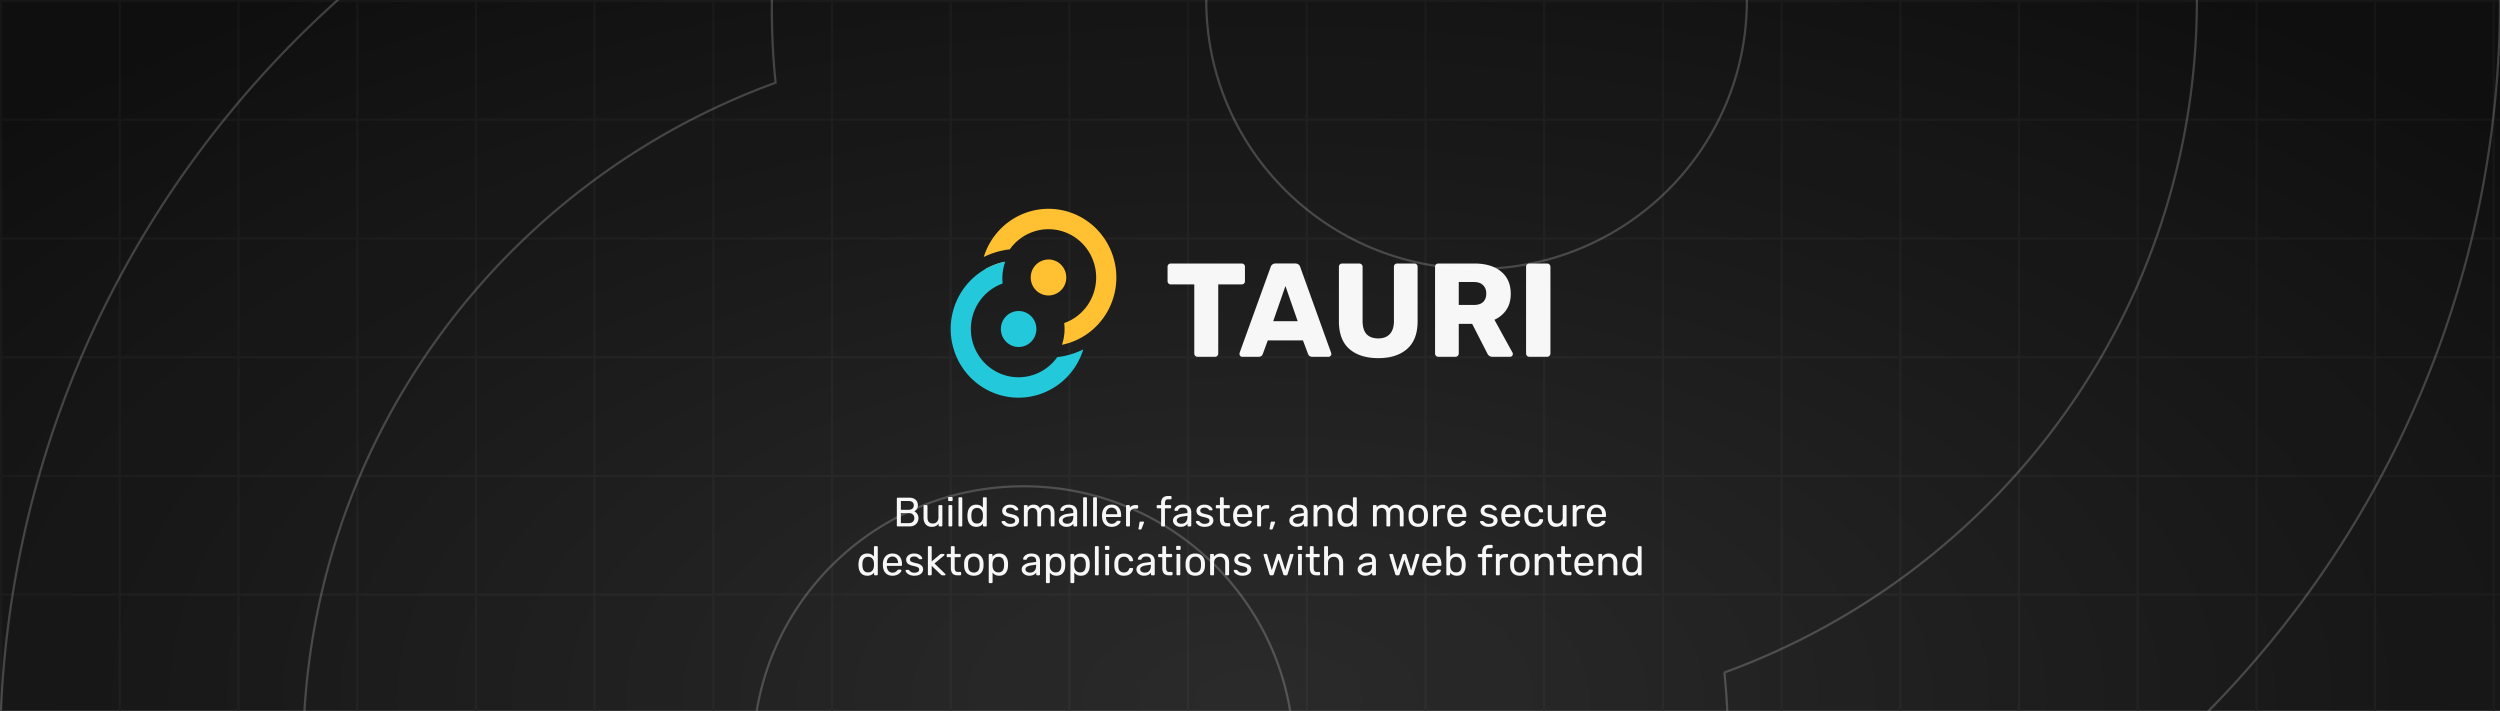 <svg width="2251" height="640" fill="none" xmlns="http://www.w3.org/2000/svg"><rect width="100%" height="100%" fill="#808080" stroke="none"/><g clip-path="url(#a)"><path fill="#0F0F0F" d="M0 0h2251v640H0z"/><path fill="#161616" d="M0 0h3308.26v1.98H0z"/><path fill="#161616" d="M0 857V0h1.98v857z"/><path fill="#161616" d="M0 857V0h1.98v857zM106.88 857V0h1.98v857zM213.75 857V0h1.99v857zM320.63 857V0h1.98v857zM427.51 857V0h1.98v857zM534.39 857V0h1.98v857zM641.27 857V0h1.98v857zM748.14 857V0h1.98v857zM855.02 857V0H857v857zM961.9 857V0h1.98v857zM1068.78 857V0h1.98v857zM1175.65 857V0h1.98v857zM1282.53 857V0h1.98v857zM1389.41 857V0h1.98v857zM1496.29 857V0h1.98v857zM1603.16 857V0h1.98v857zM1710.04 857V0h1.98v857zM1816.92 857V0h1.98v857zM1923.8 857V0h1.98v857zM2030.67 857V0h1.98v857zM2137.55 857V0h1.98v857zM2244.43 857V0h1.98v857z"/><path fill="#161616" d="M0 106.88h3308.26v1.98H0zM0 213.75h3308.26v1.98H0zM0 320.63h3308.26v1.98H0zM0 427.51h3308.26v1.98H0zM0 534.39h3308.26v1.98H0z"/><ellipse opacity=".21" cx="1126" cy="629" rx="1531" ry="778" fill="url(#b)" fill-opacity=".55"/><path d="M1078.29 321.26c-.79 0-1.5-.28-2.13-.84a3.18 3.18 0 0 1-.83-2.16V256.1h-21.1c-.79 0-1.5-.28-2.13-.84a3.18 3.18 0 0 1-.83-2.16v-12.84c0-.88.27-1.6.83-2.16a3.12 3.12 0 0 1 2.13-.84h63.76a2.85 2.85 0 0 1 2.96 3v12.84a2.85 2.85 0 0 1-2.96 3h-21.09v62.16c0 .8-.28 1.52-.83 2.16a2.9 2.9 0 0 1-2.14.84h-15.64ZM1118.54 321.26c-.64 0-1.23-.24-1.78-.72a2.7 2.7 0 0 1-.71-1.8c0-.48.04-.84.11-1.08l27.86-77.04c.23-.96.75-1.77 1.54-2.4a4.73 4.73 0 0 1 3.08-.97h17.54c1.26 0 2.29.32 3.08.97.79.63 1.3 1.44 1.54 2.4l27.73 77.04.24 1.08c0 .64-.28 1.24-.83 1.8a2.4 2.4 0 0 1-1.78.72h-14.58c-1.89 0-3.16-.84-3.79-2.52l-4.62-12.24h-31.64l-4.51 12.24c-.63 1.68-1.93 2.52-3.91 2.52h-14.57Zm49.89-32.04-11.02-31.68-11.02 31.68h22.04ZM1241.1 322.46c-11.14 0-19.87-2.76-26.19-8.28-6.24-5.52-9.36-13.84-9.36-24.96v-48.96c0-.88.27-1.6.83-2.16a3.12 3.12 0 0 1 2.13-.84h15.29c.87 0 1.58.28 2.13.84.63.56.95 1.28.95 2.16v48.84c0 5.2 1.18 9.12 3.55 11.76 2.45 2.56 5.97 3.84 10.55 3.84 4.51 0 7.98-1.32 10.43-3.96 2.45-2.64 3.68-6.52 3.68-11.64v-48.84c0-.88.27-1.6.83-2.16a3.12 3.12 0 0 1 2.13-.84h15.41c.86 0 1.58.28 2.13.84.55.56.83 1.28.83 2.16v48.96c0 11.12-3.16 19.44-9.48 24.96-6.24 5.52-14.86 8.28-25.84 8.28ZM1295.1 321.26c-.79 0-1.5-.28-2.14-.84a3.23 3.23 0 0 1-.83-2.16v-78c0-.88.28-1.6.83-2.16a3.16 3.16 0 0 1 2.14-.84h32.23c10.35 0 18.41 2.4 24.18 7.2 5.85 4.72 8.77 11.44 8.77 20.16 0 5.6-1.3 10.36-3.91 14.28a25.04 25.04 0 0 1-10.79 9l16.24 29.52a3 3 0 0 1 .36 1.32c0 .64-.28 1.24-.83 1.8-.48.48-1.03.72-1.66.72h-15.77a4.93 4.93 0 0 1-4.85-3.24l-13.52-26.4h-12.08v26.64c0 .88-.32 1.6-.95 2.16-.55.56-1.27.84-2.13.84h-15.29Zm32-46.68c3.63 0 6.4-.88 8.29-2.64 1.9-1.84 2.85-4.36 2.85-7.56 0-3.2-.95-5.72-2.85-7.56-1.82-1.92-4.58-2.88-8.29-2.88h-13.63v20.64h13.63ZM1377.04 321.26c-.79 0-1.5-.28-2.14-.84a3.22 3.22 0 0 1-.82-2.16v-78c0-.88.27-1.6.82-2.16a3.16 3.16 0 0 1 2.14-.84h15.88c.87 0 1.58.28 2.13.84.63.56.95 1.28.95 2.16v78c0 .88-.32 1.6-.95 2.16-.55.56-1.26.84-2.13.84h-15.88Z" fill="#F7F7F7"/><path d="M960.08 249.84a16.1 16.1 0 0 1-16 16.2c-8.84 0-16-7.25-16-16.2a16.1 16.1 0 0 1 16-16.2c8.83 0 16 7.26 16 16.2Z" fill="#FFC131"/><ellipse cx="917.18" cy="296.23" rx="16" ry="16.2" transform="rotate(180 917.18 296.23)" fill="#24C8DB"/><path fill-rule="evenodd" clip-rule="evenodd" d="M977.23 301.79a60.66 60.66 0 0 1-21.07 8.68 43.87 43.87 0 0 0 2.04-19.58 42.77 42.77 0 0 0 9.18-4.54 43.32 43.32 0 0 0 15.83-18.66 43.96 43.96 0 0 0-6.99-46.64 42.85 42.85 0 0 0-20.58-13.06 42.4 42.4 0 0 0-24.29.35 42.88 42.88 0 0 0-22.14 16.18 70.59 70.59 0 0 0-23.43 6.89 62.09 62.09 0 0 1 11.43-21.22 61.04 61.04 0 0 1 28.76-19.4 60.35 60.35 0 0 1 34.56-.5 60.98 60.98 0 0 1 29.3 18.58 62.46 62.46 0 0 1 9.94 66.38 61.62 61.62 0 0 1-22.54 26.54Zm-90.72-59.1 14.97 1.86c.36-2.94 1-5.82 1.93-8.6a60.67 60.67 0 0 0-16.9 6.74Z" fill="#FFC131"/><path fill-rule="evenodd" clip-rule="evenodd" d="M883.92 244.29a60.65 60.65 0 0 1 21.24-8.72 43.84 43.84 0 0 0-2.38 19.68 43.31 43.31 0 0 0-24.83 23.13 43.97 43.97 0 0 0-3.3 24.37 43.7 43.7 0 0 0 10.28 22.27 42.85 42.85 0 0 0 20.58 13.06 42.41 42.41 0 0 0 24.29-.35 42.9 42.9 0 0 0 22.16-16.19 70.6 70.6 0 0 0 23.43-6.93 62.08 62.08 0 0 1-11.45 21.27 61.03 61.03 0 0 1-28.76 19.41 60.34 60.34 0 0 1-34.56.5 60.97 60.97 0 0 1-29.29-18.58 62.18 62.18 0 0 1-14.64-31.7 62.55 62.55 0 0 1 4.7-34.68 61.63 61.63 0 0 1 22.53-26.54Zm90.64 59.09Zm-12.86 5.65a60.38 60.38 0 0 0 0 0Z" fill="#24C8DB"/><path d="M1572.88.4c0 133.53-108.96 241.77-243.38 241.77-134.42 0-243.39-108.24-243.39-241.77 0-133.53 108.97-241.78 243.39-241.78S1572.88-133.13 1572.88.4ZM1164.89 679.6c0 133.53-108.97 241.78-243.39 241.78S678.11 813.13 678.11 679.61c0-133.53 108.97-241.78 243.4-241.78 134.41 0 243.38 108.25 243.38 241.78Z" stroke="#fff" stroke-opacity=".2" stroke-width="2"/><path d="M736.05-217.25C316-131.99 0 237.15 0 679.61 0 1185.15 412.57 1595 921.5 1595c413.5 0 763.38-270.54 880.06-643.15a1073.13 1073.13 0 0 1-352.52 102.62c-117.67 163.12-310.11 269.41-527.54 269.41-358.2 0-648.57-288.45-648.57-644.28 0-277.93 177.16-514.75 425.43-605.12a642.53 642.53 0 0 1 37.69-291.73Z" stroke="#fff" stroke-opacity=".2" stroke-width="2"/><path clip-rule="evenodd" d="M1514.95 897.25C1934.99 811.99 2251 442.85 2251 .4c0-505.56-412.57-915.4-921.5-915.4-413.5 0-763.38 270.54-880.06 643.15a1073.19 1073.19 0 0 1 352.52-102.62c117.67-163.12 310.11-269.4 527.54-269.4 358.19 0 648.57 288.44 648.57 644.27 0 277.93-177.17 514.75-425.43 605.12a642.54 642.54 0 0 1-37.69 291.73Z" stroke="#fff" stroke-opacity=".2" stroke-width="2"/><path d="M808.36 474c-.27 0-.48-.07-.63-.22a.93.93 0 0 1-.22-.63v-24.16c0-.27.08-.48.22-.63a.78.78 0 0 1 .63-.26h10.14c1.85 0 3.35.3 4.51.92 1.19.6 2.05 1.41 2.6 2.45.56 1.03.85 2.2.85 3.47 0 1.02-.18 1.9-.52 2.63a5.55 5.55 0 0 1-2.67 2.81 6.76 6.76 0 0 1 2.56 2.3 6.4 6.4 0 0 1 1.14 3.85c0 1.35-.3 2.6-.92 3.73a6.9 6.9 0 0 1-2.78 2.74c-1.2.67-2.71 1-4.51 1h-10.4Zm2.78-3h7.14c1.6 0 2.83-.43 3.7-1.3a4.33 4.33 0 0 0 1.3-3.17 4.3 4.3 0 0 0-1.3-3.22c-.87-.87-2.1-1.3-3.7-1.3h-7.14v9Zm0-11.95h6.8c1.58 0 2.78-.36 3.6-1.07a3.85 3.85 0 0 0 1.22-3c0-1.26-.41-2.22-1.23-2.88-.81-.67-2-1-3.58-1h-6.81v7.95ZM838.92 474.37a7.48 7.48 0 0 1-4.03-1.04 6.8 6.8 0 0 1-2.48-2.96c-.57-1.25-.85-2.7-.85-4.32V455.6a.8.8 0 0 1 .22-.6.86.86 0 0 1 .63-.25h1.85c.25 0 .44.09.6.26.16.15.25.34.25.6v10.24c0 3.68 1.6 5.51 4.81 5.51a4.8 4.8 0 0 0 3.66-1.44 5.67 5.67 0 0 0 1.41-4.07v-10.25a.8.8 0 0 1 .22-.6.86.86 0 0 1 .63-.25h1.81c.28 0 .49.09.63.26a.8.8 0 0 1 .23.6v17.53c0 .25-.08.46-.23.63-.14.15-.35.22-.63.22h-1.7a.94.94 0 0 1-.63-.22.93.93 0 0 1-.22-.63v-1.63a7.6 7.6 0 0 1-2.44 2.07c-.94.52-2.18.78-3.74.78ZM854.85 474a.94.94 0 0 1-.63-.22.93.93 0 0 1-.22-.63V455.6a.8.8 0 0 1 .22-.6.86.86 0 0 1 .63-.25h1.78c.25 0 .44.09.6.26a.8.8 0 0 1 .21.6v17.53c0 .25-.07.46-.22.63a.8.8 0 0 1-.6.22h-1.77Zm-.3-22.83a.94.94 0 0 1-.62-.22.93.93 0 0 1-.22-.63v-2a.8.8 0 0 1 .22-.59.86.86 0 0 1 .63-.26h2.33c.25 0 .44.09.59.26.17.15.26.34.26.6v1.99c0 .25-.09.46-.26.63a.8.8 0 0 1-.6.22h-2.32ZM863.85 474a.94.94 0 0 1-.63-.22.93.93 0 0 1-.22-.63v-24.57a.8.8 0 0 1 .22-.6.86.86 0 0 1 .63-.25h1.74c.27 0 .48.09.63.26a.8.8 0 0 1 .22.6v24.56c0 .25-.07.46-.22.63-.15.15-.36.22-.63.22h-1.74ZM878.99 474.37a8.12 8.12 0 0 1-3.51-.7 7.1 7.1 0 0 1-2.45-1.96 9.34 9.34 0 0 1-1.4-2.85c-.3-1.06-.47-2.19-.52-3.37a18.4 18.4 0 0 1 .52-5.55 9.34 9.34 0 0 1 1.4-2.85 6.58 6.58 0 0 1 2.45-1.96c.98-.5 2.15-.74 3.51-.74 1.46 0 2.66.26 3.63.78a7.64 7.64 0 0 1 2.36 1.92v-8.5a.8.8 0 0 1 .23-.6.86.86 0 0 1 .63-.26h1.77c.25 0 .44.09.6.26.17.15.25.34.25.6v24.56c0 .25-.08.46-.26.63a.8.8 0 0 1-.59.22h-1.66c-.28 0-.49-.07-.63-.22a.93.93 0 0 1-.23-.63v-1.55a7.72 7.72 0 0 1-2.4 2 7.9 7.9 0 0 1-3.7.77Zm.78-3c1.23 0 2.22-.28 2.96-.85a5.28 5.28 0 0 0 1.66-2.14c.37-.9.57-1.8.6-2.7a22.7 22.7 0 0 0 0-2.85 6.36 6.36 0 0 0-.63-2.56 4.76 4.76 0 0 0-4.59-2.89 4.8 4.8 0 0 0-3 .86 4.47 4.47 0 0 0-1.6 2.18c-.31.89-.5 1.85-.55 2.89-.02.71-.02 1.43 0 2.14.05 1.04.24 2.01.56 2.93a4.7 4.7 0 0 0 1.59 2.18c.74.54 1.74.81 3 .81ZM909.7 474.37a10.8 10.8 0 0 1-3.56-.52 8.14 8.14 0 0 1-2.4-1.26 6.5 6.5 0 0 1-1.4-1.48c-.3-.49-.47-.88-.49-1.18-.02-.27.06-.48.26-.63.2-.15.4-.22.6-.22h1.62a.6.6 0 0 1 .33.07c.1.03.22.13.37.3.32.34.68.69 1.08 1.04.39.34.87.62 1.44.85.59.22 1.32.33 2.18.33 1.26 0 2.3-.24 3.1-.7.82-.5 1.23-1.21 1.23-2.15 0-.62-.17-1.11-.52-1.48-.32-.37-.91-.7-1.77-1-.84-.3-2-.6-3.48-.92a13.3 13.3 0 0 1-3.52-1.26 4.84 4.84 0 0 1-1.85-1.81 5.16 5.16 0 0 1-.55-2.41c0-.91.27-1.79.81-2.63a6.01 6.01 0 0 1 2.37-2.1 8.64 8.64 0 0 1 3.96-.82c1.28 0 2.38.16 3.3.48a7.25 7.25 0 0 1 3.58 2.63c.3.47.46.86.48 1.18a.74.74 0 0 1-.22.63.88.88 0 0 1-.6.22h-1.55a.85.85 0 0 1-.44-.1l-.3-.27a7.78 7.78 0 0 0-.88-.96 3.47 3.47 0 0 0-1.3-.78 5.34 5.34 0 0 0-2.07-.33c-1.23 0-2.16.26-2.78.78a2.46 2.46 0 0 0-.92 1.96c0 .47.14.89.4 1.26.28.37.8.7 1.56 1 .76.3 1.9.61 3.4.96 1.63.32 2.92.75 3.85 1.3.94.54 1.6 1.16 2 1.88.4.71.6 1.54.6 2.48a4.8 4.8 0 0 1-.93 2.85 6.07 6.07 0 0 1-2.67 2.07c-1.16.5-2.6.74-4.33.74ZM922.75 474a.93.93 0 0 1-.63-.22.93.93 0 0 1-.22-.63V455.6a.8.8 0 0 1 .22-.6.85.85 0 0 1 .63-.25h1.66c.25 0 .45.09.6.26.17.15.25.34.25.6v1.29a6.42 6.42 0 0 1 5.25-2.52c2.8-.02 4.77 1.11 5.93 3.4a6.3 6.3 0 0 1 2.48-2.48 7.35 7.35 0 0 1 3.7-.92c1.28 0 2.44.3 3.47.89 1.06.59 1.9 1.49 2.48 2.7.62 1.18.93 2.67.93 4.48v10.69c0 .25-.09.46-.26.63a.8.8 0 0 1-.6.22h-1.73a.93.93 0 0 1-.63-.22.93.93 0 0 1-.22-.63v-10.36a7.4 7.4 0 0 0-.6-3.26 3.5 3.5 0 0 0-1.59-1.66 4.96 4.96 0 0 0-2.18-.48c-.64 0-1.3.16-1.96.48-.67.32-1.22.87-1.66 1.66a7 7 0 0 0-.63 3.26v10.36c0 .25-.1.46-.26.63a.8.8 0 0 1-.6.22h-1.73a.93.93 0 0 1-.63-.22.93.93 0 0 1-.23-.63v-10.36c0-1.38-.2-2.47-.62-3.26a3.68 3.68 0 0 0-1.63-1.66 4.5 4.5 0 0 0-4.07 0c-.67.32-1.22.87-1.67 1.66a6.9 6.9 0 0 0-.63 3.22v10.4c0 .25-.08.46-.25.63a.8.8 0 0 1-.6.22h-1.77ZM960.14 474.37a7.58 7.58 0 0 1-3.37-.74 6.5 6.5 0 0 1-2.44-2 4.69 4.69 0 0 1-.92-2.85c0-1.7.69-3.06 2.07-4.07a11.9 11.9 0 0 1 5.4-2l5.51-.77v-1.07c0-1.19-.34-2.11-1.03-2.78-.67-.67-1.76-1-3.3-1-1.1 0-2 .22-2.7.67a3.6 3.6 0 0 0-1.4 1.7c-.15.37-.4.55-.78.55h-1.66c-.27 0-.48-.07-.63-.22a.99.99 0 0 1-.19-.59c0-.37.14-.83.41-1.37.3-.54.74-1.07 1.33-1.59.6-.52 1.35-.95 2.26-1.3a9.28 9.28 0 0 1 3.4-.55c1.48 0 2.73.2 3.74.6a5.71 5.71 0 0 1 3.63 3.7c.27.8.4 1.63.4 2.47v11.99c0 .25-.08.46-.26.63a.8.8 0 0 1-.59.22h-1.7c-.27 0-.48-.07-.63-.22a.93.93 0 0 1-.22-.63v-1.6c-.32.45-.75.9-1.3 1.34-.54.42-1.22.78-2.03 1.07-.81.27-1.81.41-3 .41Zm.78-2.77c1.01 0 1.94-.22 2.77-.63a4.61 4.61 0 0 0 1.96-2.04c.5-.91.75-2.06.75-3.44v-1.04l-4.3.63a9.7 9.7 0 0 0-3.96 1.26c-.88.57-1.33 1.3-1.33 2.18 0 .7.2 1.27.6 1.74.41.45.93.78 1.55 1 .64.22 1.3.34 1.96.34ZM976.08 474a.93.93 0 0 1-.63-.22.93.93 0 0 1-.22-.63v-24.57a.8.8 0 0 1 .22-.6.85.85 0 0 1 .63-.25h1.74c.27 0 .48.09.63.26a.8.8 0 0 1 .22.6v24.56c0 .25-.07.46-.22.63-.15.15-.36.22-.63.22h-1.74ZM985.08 474a.93.93 0 0 1-.63-.22.93.93 0 0 1-.22-.63v-24.57a.8.8 0 0 1 .22-.6.85.85 0 0 1 .63-.25h1.74c.27 0 .48.09.63.26a.8.8 0 0 1 .22.6v24.56c0 .25-.08.46-.22.63-.15.15-.36.22-.63.22h-1.74ZM1000.84 474.37c-2.54 0-4.56-.78-6.06-2.33-1.5-1.58-2.33-3.73-2.48-6.44a16.3 16.3 0 0 1 0-2.48c.1-1.75.5-3.28 1.22-4.59a7.63 7.63 0 0 1 2.92-3.07 8.75 8.75 0 0 1 4.4-1.07c1.88 0 3.45.4 4.7 1.18a7.5 7.5 0 0 1 2.93 3.37c.66 1.46 1 3.16 1 5.1v.64a.8.8 0 0 1-.26.63.82.82 0 0 1-.6.22h-12.8V465.86c.05 1.01.27 1.96.67 2.85.4.86.96 1.56 1.7 2.1.74.55 1.63.82 2.66.82a5.32 5.32 0 0 0 4.41-2.07c.22-.32.39-.5.52-.56.12-.07.32-.1.59-.1h1.77c.25 0 .45.07.6.22.17.12.24.3.22.55-.03.37-.22.83-.59 1.37-.37.52-.9 1.04-1.6 1.55-.69.52-1.52.95-2.51 1.3-.99.32-2.12.48-3.41.48Zm-5.03-11.4h10.14v-.1c0-1.12-.21-2.1-.63-2.97a4.74 4.74 0 0 0-4.48-2.81c-1.06 0-1.97.26-2.73.78-.74.5-1.31 1.17-1.7 2.03-.4.87-.6 1.85-.6 2.96v.11ZM1014.74 474a.93.93 0 0 1-.63-.22.92.92 0 0 1-.22-.63v-17.5c0-.25.07-.46.22-.63a.85.85 0 0 1 .63-.26h1.7c.25 0 .46.09.63.26.17.17.26.38.26.63v1.63a4.65 4.65 0 0 1 2.04-1.9c.86-.41 1.9-.62 3.1-.62h1.48c.25 0 .45.09.6.26.14.15.22.34.22.6v1.5c0 .25-.08.45-.22.6a.82.82 0 0 1-.6.22h-2.22c-1.33 0-2.38.4-3.14 1.19a4.23 4.23 0 0 0-1.15 3.14v10.88c0 .25-.08.46-.26.63a.93.93 0 0 1-.63.22h-1.81ZM1025.7 476.77a.59.59 0 0 1-.48-.22.78.78 0 0 1-.11-.55l.85-5.3c.05-.29.15-.54.29-.73a.9.9 0 0 1 .74-.34h2.48a.5.5 0 0 1 .41.19c.12.12.19.27.19.44 0 .2-.05.4-.15.6l-1.93 5.06c-.1.25-.23.45-.4.6-.15.17-.37.25-.67.25h-1.22ZM1046.33 474a.93.93 0 0 1-.63-.22.92.92 0 0 1-.22-.63v-15.43h-3.15a.96.96 0 0 1-.63-.22.97.97 0 0 1-.22-.63v-1.26c0-.25.08-.44.22-.6a.88.88 0 0 1 .63-.25h3.15v-1.85a8 8 0 0 1 .63-3.3 4.58 4.58 0 0 1 2-2.21 7.68 7.68 0 0 1 3.73-.78h2.22c.25 0 .45.09.59.26a.8.8 0 0 1 .23.6v1.25c0 .25-.08.45-.23.63a.78.78 0 0 1-.59.22h-2.14c-1.16 0-1.95.3-2.37.93-.42.59-.63 1.45-.63 2.59v1.66h4.77c.25 0 .45.09.59.26a.8.8 0 0 1 .23.6v1.25c0 .25-.08.45-.23.63a.78.78 0 0 1-.59.22h-4.77v15.43c0 .25-.09.46-.26.63a.8.8 0 0 1-.59.22h-1.74ZM1062.9 474.37a7.56 7.56 0 0 1-3.36-.74 6.57 6.57 0 0 1-2.45-2 4.73 4.73 0 0 1-.92-2.85c0-1.7.69-3.06 2.07-4.07a11.9 11.9 0 0 1 5.4-2l5.52-.77v-1.07c0-1.19-.35-2.11-1.04-2.78-.67-.67-1.76-1-3.29-1-1.11 0-2.01.22-2.7.67a3.58 3.58 0 0 0-1.41 1.7c-.15.37-.41.55-.78.55h-1.66a.86.86 0 0 1-.63-.22 1.02 1.02 0 0 1-.19-.59c0-.37.14-.83.41-1.37.3-.54.74-1.07 1.33-1.59.6-.52 1.35-.95 2.26-1.3a9.28 9.28 0 0 1 3.4-.55c1.48 0 2.73.2 3.74.6a5.74 5.74 0 0 1 3.63 3.7c.27.8.4 1.63.4 2.47v11.99c0 .25-.08.46-.25.63a.82.82 0 0 1-.6.22h-1.7a.86.86 0 0 1-.63-.22.92.92 0 0 1-.22-.63v-1.6c-.32.45-.75.9-1.29 1.34-.55.42-1.23.78-2.04 1.07-.81.27-1.81.41-3 .41Zm.78-2.77c1.01 0 1.94-.22 2.78-.63a4.66 4.66 0 0 0 1.96-2.04c.49-.91.74-2.06.74-3.44v-1.04l-4.3.63a9.61 9.61 0 0 0-3.95 1.26c-.89.57-1.34 1.3-1.34 2.18 0 .7.2 1.27.6 1.74.41.45.93.78 1.55 1 .64.22 1.29.34 1.96.34ZM1084.61 474.37c-1.38 0-2.56-.17-3.55-.52a7.97 7.97 0 0 1-2.4-1.26 6.42 6.42 0 0 1-1.41-1.48c-.3-.49-.46-.88-.48-1.18a.64.64 0 0 1 .26-.63c.2-.15.39-.22.59-.22h1.63c.15 0 .26.02.33.07.1.03.22.13.37.3.32.34.68.69 1.07 1.04.4.34.88.62 1.45.85.59.22 1.32.33 2.18.33 1.26 0 2.29-.24 3.11-.7.81-.5 1.22-1.21 1.22-2.15 0-.62-.17-1.11-.52-1.48-.32-.37-.91-.7-1.77-1-.84-.3-2-.6-3.48-.92a13.43 13.43 0 0 1-3.52-1.26 4.86 4.86 0 0 1-1.85-1.81 5.15 5.15 0 0 1-.55-2.41c0-.91.27-1.79.81-2.63a5.97 5.97 0 0 1 2.37-2.1 8.63 8.63 0 0 1 3.96-.82c1.28 0 2.38.16 3.29.48a7.28 7.28 0 0 1 3.59 2.63c.3.47.46.86.48 1.18a.73.73 0 0 1-.22.63.88.88 0 0 1-.59.22h-1.56a.83.83 0 0 1-.44-.1l-.3-.27a7.68 7.68 0 0 0-.88-.96 3.6 3.6 0 0 0-1.3-.78 5.35 5.35 0 0 0-2.07-.33c-1.23 0-2.16.26-2.78.78a2.47 2.47 0 0 0-.92 1.96c0 .47.13.89.41 1.26.27.37.78.7 1.55 1 .76.3 1.9.61 3.4.96 1.63.32 2.91.75 3.85 1.3.94.54 1.6 1.16 2 1.88a5.1 5.1 0 0 1-.33 5.33 6.1 6.1 0 0 1-2.67 2.07c-1.16.5-2.6.74-4.33.74ZM1104.29 474c-1.38 0-2.5-.26-3.37-.78a4.69 4.69 0 0 1-1.88-2.25c-.4-1-.6-2.15-.6-3.48v-9.77h-2.88a.93.93 0 0 1-.63-.22.92.92 0 0 1-.22-.63v-1.26a.8.8 0 0 1 .22-.6.85.85 0 0 1 .63-.25h2.88v-6.18a.84.84 0 0 1 .85-.85h1.74c.25 0 .45.09.6.26.17.15.25.34.25.6v6.17h4.59c.25 0 .45.09.59.26.18.15.26.34.26.6v1.25c0 .25-.08.45-.26.63a.78.78 0 0 1-.59.22h-4.59v9.5c0 1.17.2 2.08.6 2.75.39.66 1.09 1 2.11 1h2.25c.25 0 .45.08.59.25.18.15.26.35.26.6v1.33c0 .25-.08.46-.26.63a.78.78 0 0 1-.59.22h-2.55ZM1118.89 474.37c-2.54 0-4.56-.78-6.07-2.33-1.5-1.58-2.33-3.73-2.48-6.44a20.3 20.3 0 0 1 0-2.48c.1-1.75.51-3.28 1.22-4.59a7.64 7.64 0 0 1 2.93-3.07 8.75 8.75 0 0 1 4.4-1.07c1.88 0 3.44.4 4.7 1.18a7.49 7.49 0 0 1 2.92 3.37c.67 1.46 1 3.16 1 5.1v.64c0 .27-.08.48-.26.63a.8.8 0 0 1-.59.22h-12.8V465.86a8 8 0 0 0 .66 2.85c.4.86.97 1.56 1.71 2.1.74.55 1.62.82 2.66.82a5.32 5.32 0 0 0 4.4-2.07c.23-.32.4-.5.52-.56.13-.07.32-.1.59-.1h1.78a.8.8 0 0 1 .59.22c.17.12.25.3.22.55-.02.37-.22.83-.59 1.37-.37.52-.9 1.04-1.59 1.55a9.23 9.23 0 0 1-5.92 1.78Zm-5.03-11.4H1124v-.1c0-1.12-.21-2.1-.63-2.97a4.74 4.74 0 0 0-4.48-2.8c-1.06 0-1.97.25-2.74.77a4.8 4.8 0 0 0-1.7 2.03 7.12 7.12 0 0 0-.59 2.96v.11ZM1132.79 474a.93.93 0 0 1-.63-.22.92.92 0 0 1-.22-.63v-17.5c0-.25.07-.46.22-.63a.85.85 0 0 1 .63-.26h1.7c.25 0 .46.09.63.26.17.17.26.38.26.63v1.63a4.68 4.68 0 0 1 2.03-1.9c.87-.41 1.9-.62 3.11-.62h1.48c.25 0 .44.09.59.26a.8.8 0 0 1 .22.6v1.5a.8.8 0 0 1-.22.6.8.8 0 0 1-.59.22h-2.22a4.2 4.2 0 0 0-3.15 1.19 4.27 4.27 0 0 0-1.14 3.14v10.88c0 .25-.09.46-.26.63a.93.93 0 0 1-.63.22h-1.81ZM1143.75 476.77a.62.62 0 0 1-.49-.22.9.9 0 0 1-.11-.55l.85-5.3c.05-.29.15-.54.3-.73a.88.88 0 0 1 .74-.34h2.48a.5.5 0 0 1 .41.19c.12.12.18.27.18.44 0 .2-.05.4-.15.6l-1.92 5.06c-.1.25-.24.45-.41.6-.15.17-.37.25-.66.25h-1.22ZM1167.65 474.37a7.56 7.56 0 0 1-3.36-.74 6.49 6.49 0 0 1-2.45-2 4.73 4.73 0 0 1-.92-2.85c0-1.7.69-3.06 2.07-4.07a11.9 11.9 0 0 1 5.4-2l5.52-.77v-1.07c0-1.19-.35-2.11-1.04-2.78-.67-.67-1.76-1-3.29-1-1.11 0-2.01.22-2.7.67a3.58 3.58 0 0 0-1.41 1.7c-.15.37-.41.55-.78.55h-1.66a.86.86 0 0 1-.63-.22 1.02 1.02 0 0 1-.19-.59c0-.37.14-.83.41-1.37.3-.54.74-1.07 1.33-1.59a7.35 7.35 0 0 1 2.26-1.3 9.28 9.28 0 0 1 3.4-.55c1.48 0 2.73.2 3.74.6a5.74 5.74 0 0 1 3.63 3.7c.27.8.4 1.63.4 2.47v11.99c0 .25-.08.46-.26.63a.78.78 0 0 1-.59.22h-1.7a.86.86 0 0 1-.63-.22.92.92 0 0 1-.22-.63v-1.6c-.32.45-.75.9-1.3 1.34a7.5 7.5 0 0 1-2.03 1.07c-.81.27-1.81.41-3 .41Zm.78-2.77c1.01 0 1.94-.22 2.77-.63a4.63 4.63 0 0 0 1.97-2.04c.49-.91.74-2.06.74-3.44v-1.04l-4.3.63a9.72 9.72 0 0 0-3.96 1.26c-.88.57-1.33 1.3-1.33 2.18 0 .7.2 1.27.59 1.74.42.45.94.78 1.56 1 .64.22 1.29.34 1.96.34ZM1183.55 474a.96.96 0 0 1-.63-.22.97.97 0 0 1-.22-.63V455.6c0-.25.08-.44.22-.6a.88.88 0 0 1 .63-.25h1.74c.25 0 .45.09.59.26.18.15.26.34.26.6v1.62a7.43 7.43 0 0 1 2.41-2.04 7.76 7.76 0 0 1 3.77-.81c1.61 0 2.96.36 4.07 1.07a6.42 6.42 0 0 1 2.56 2.93c.56 1.23.85 2.67.85 4.32v10.44c0 .25-.08.46-.23.63a.78.78 0 0 1-.59.22h-1.85a.96.96 0 0 1-.63-.22.97.97 0 0 1-.22-.63V462.9c0-1.73-.42-3.07-1.26-4.03-.84-.99-2.07-1.48-3.7-1.48-1.53 0-2.76.49-3.7 1.48-.91.96-1.37 2.3-1.37 4.03v10.25c0 .25-.08.46-.25.63a.82.82 0 0 1-.6.22h-1.85ZM1212.17 474.37a8.06 8.06 0 0 1-3.51-.7 7.17 7.17 0 0 1-2.45-1.96 9.44 9.44 0 0 1-1.4-2.85 14.6 14.6 0 0 1-.52-3.37c-.02-.4-.04-.76-.04-1.11 0-.34.02-.71.04-1.11.05-1.16.22-2.27.52-3.33a9.44 9.44 0 0 1 1.4-2.85 6.64 6.64 0 0 1 2.45-1.96c.98-.5 2.15-.74 3.51-.74 1.46 0 2.66.26 3.63.78a7.56 7.56 0 0 1 2.36 1.92v-8.5a.8.8 0 0 1 .23-.6.85.85 0 0 1 .63-.26h1.77c.25 0 .45.09.59.26.18.15.26.34.26.6v24.56c0 .25-.08.46-.26.63a.78.78 0 0 1-.59.22h-1.66a.86.86 0 0 1-.63-.22.92.92 0 0 1-.22-.63v-1.55a7.75 7.75 0 0 1-2.41 2c-.99.51-2.22.77-3.7.77Zm.78-3c1.23 0 2.22-.28 2.96-.85a5.27 5.27 0 0 0 1.66-2.14 7.4 7.4 0 0 0 .59-2.7 19.84 19.84 0 0 0 0-2.85 6.37 6.37 0 0 0-.62-2.56 4.75 4.75 0 0 0-4.59-2.89c-1.26 0-2.26.3-3 .86a4.47 4.47 0 0 0-1.59 2.18 9.87 9.87 0 0 0-.56 2.89c-.02.71-.02 1.43 0 2.14.05 1.04.24 2.01.56 2.93a4.7 4.7 0 0 0 1.59 2.18c.74.54 1.74.81 3 .81ZM1237.07 474a.93.93 0 0 1-.63-.22.92.92 0 0 1-.22-.63V455.6a.8.8 0 0 1 .22-.6.85.85 0 0 1 .63-.25h1.66c.25 0 .45.09.59.26.18.15.26.34.26.6v1.29a6.42 6.42 0 0 1 5.26-2.52c2.78-.02 4.76 1.11 5.92 3.4a6.23 6.23 0 0 1 2.48-2.48 7.32 7.32 0 0 1 3.7-.92c1.28 0 2.44.3 3.47.89a6 6 0 0 1 2.48 2.7 9.6 9.6 0 0 1 .93 4.48v10.69c0 .25-.09.46-.26.63a.8.8 0 0 1-.59.22h-1.74a.93.93 0 0 1-.63-.22.92.92 0 0 1-.22-.63v-10.36a7.3 7.3 0 0 0-.6-3.26 3.45 3.45 0 0 0-1.59-1.66 4.93 4.93 0 0 0-2.18-.48 4.5 4.5 0 0 0-1.96.48c-.67.32-1.22.87-1.67 1.66a7 7 0 0 0-.62 3.26v10.36c0 .25-.09.46-.26.63a.82.82 0 0 1-.6.22h-1.73a.93.93 0 0 1-.63-.22.93.93 0 0 1-.23-.63v-10.36c0-1.38-.21-2.47-.62-3.26a3.71 3.71 0 0 0-1.63-1.66 4.47 4.47 0 0 0-4.07 0c-.67.32-1.22.87-1.67 1.66a6.9 6.9 0 0 0-.63 3.22v10.4c0 .25-.08.46-.26.63a.78.78 0 0 1-.59.22h-1.77ZM1276.98 474.37a9.4 9.4 0 0 1-4.7-1.07 7.27 7.27 0 0 1-2.89-2.96 10.56 10.56 0 0 1-1.11-4.37 34.53 34.53 0 0 1 0-3.18c.08-1.65.45-3.1 1.11-4.37a7.53 7.53 0 0 1 2.92-2.96 9.35 9.35 0 0 1 4.67-1.07c1.85 0 3.4.36 4.66 1.07a7.18 7.18 0 0 1 2.88 2.96 9.7 9.7 0 0 1 1.15 4.37c.03.4.04.92.04 1.59 0 .64-.01 1.17-.04 1.6a10.26 10.26 0 0 1-1.11 4.36 7.24 7.24 0 0 1-2.88 2.96 9.42 9.42 0 0 1-4.7 1.07Zm0-2.85a4.8 4.8 0 0 0 3.66-1.44c.91-.99 1.41-2.42 1.48-4.3a25.49 25.49 0 0 0 0-2.8c-.07-1.88-.57-3.3-1.48-4.26a4.74 4.74 0 0 0-3.66-1.48c-1.53 0-2.77.5-3.7 1.48-.92.96-1.4 2.38-1.45 4.25a26.95 26.95 0 0 0 0 2.82c.05 1.87.53 3.3 1.45 4.29a4.92 4.92 0 0 0 3.7 1.44ZM1291.19 474a.96.96 0 0 1-.63-.22.97.97 0 0 1-.22-.63v-17.5c0-.25.08-.46.22-.63a.88.88 0 0 1 .63-.26h1.71c.24 0 .45.09.62.26.18.17.26.38.26.63v1.63a4.7 4.7 0 0 1 2.04-1.9c.86-.41 1.9-.62 3.11-.62h1.48c.24 0 .44.09.59.26a.8.8 0 0 1 .22.6v1.5a.8.8 0 0 1-.22.6.8.8 0 0 1-.59.22h-2.22c-1.34 0-2.38.4-3.15 1.19a4.27 4.27 0 0 0-1.15 3.14v10.88c0 .25-.08.46-.25.63a.96.96 0 0 1-.63.22h-1.82ZM1311.7 474.37c-2.55 0-4.57-.78-6.07-2.33-1.51-1.58-2.33-3.73-2.48-6.44-.03-.32-.04-.73-.04-1.22 0-.52.01-.94.04-1.26.1-1.75.5-3.28 1.22-4.59a7.61 7.61 0 0 1 2.92-3.07 8.78 8.78 0 0 1 4.41-1.07c1.87 0 3.44.4 4.69 1.18a7.5 7.5 0 0 1 2.93 3.37c.66 1.46 1 3.16 1 5.1v.64a.8.8 0 0 1-.26.63.8.8 0 0 1-.59.22h-12.81V465.86a7.8 7.8 0 0 0 .67 2.85c.39.86.96 1.56 1.7 2.1.74.55 1.63.82 2.67.82a5.39 5.39 0 0 0 4.4-2.07c.22-.32.39-.5.52-.56.12-.07.32-.1.59-.1h1.77c.25 0 .45.07.6.22.17.12.24.3.22.55-.03.37-.22.83-.59 1.37-.37.52-.9 1.04-1.59 1.55a9.38 9.38 0 0 1-5.92 1.78Zm-5.04-11.4h10.14v-.1c0-1.12-.21-2.1-.63-2.97a4.73 4.73 0 0 0-4.47-2.81 4.73 4.73 0 0 0-4.44 2.81c-.4.87-.6 1.85-.6 2.96v.11ZM1340.47 474.37c-1.38 0-2.57-.17-3.55-.52a8.16 8.16 0 0 1-2.41-1.26 6.57 6.57 0 0 1-1.4-1.48c-.3-.49-.46-.88-.48-1.18a.66.66 0 0 1 .25-.63 1 1 0 0 1 .6-.22h1.62c.15 0 .26.02.34.07.1.03.22.13.37.3.32.34.68.69 1.07 1.04a5 5 0 0 0 3.63 1.18c1.25 0 2.29-.24 3.1-.7.82-.5 1.23-1.21 1.23-2.15a2.1 2.1 0 0 0-.52-1.48c-.32-.37-.91-.7-1.78-1-.84-.3-2-.6-3.48-.92a13.21 13.21 0 0 1-3.51-1.26 4.86 4.86 0 0 1-1.85-1.81 5.16 5.16 0 0 1-.56-2.41c0-.91.28-1.79.82-2.63a5.97 5.97 0 0 1 2.37-2.1 8.62 8.62 0 0 1 3.95-.82c1.29 0 2.39.16 3.3.48a7.22 7.22 0 0 1 3.59 2.63c.29.47.45.86.48 1.18a.76.76 0 0 1-.22.63.9.9 0 0 1-.6.22h-1.55a.83.83 0 0 1-.44-.1l-.3-.27a7.8 7.8 0 0 0-.89-.96 3.47 3.47 0 0 0-1.29-.78 5.37 5.37 0 0 0-2.08-.33c-1.23 0-2.15.26-2.77.78a2.45 2.45 0 0 0-.93 1.96c0 .47.14.89.41 1.26.27.37.79.7 1.56 1 .76.3 1.9.61 3.4.96 1.63.32 2.91.75 3.85 1.3.94.54 1.6 1.16 2 1.88a5.1 5.1 0 0 1-.34 5.33 6.07 6.07 0 0 1-2.66 2.07c-1.16.5-2.6.74-4.33.74ZM1360.33 474.37c-2.54 0-4.56-.78-6.07-2.33-1.5-1.58-2.33-3.73-2.48-6.44a20.3 20.3 0 0 1 0-2.48c.1-1.75.51-3.28 1.22-4.59a7.64 7.64 0 0 1 2.93-3.07 8.75 8.75 0 0 1 4.4-1.07c1.87 0 3.44.4 4.7 1.18a7.49 7.49 0 0 1 2.92 3.37c.67 1.46 1 3.16 1 5.1v.64a.8.8 0 0 1-.26.63.8.8 0 0 1-.59.22h-12.8V465.86a8 8 0 0 0 .66 2.85c.4.86.97 1.56 1.71 2.1.74.55 1.62.82 2.66.82a5.32 5.32 0 0 0 4.4-2.07c.23-.32.4-.5.52-.56.12-.07.32-.1.59-.1h1.78a.8.8 0 0 1 .59.22c.17.12.25.3.22.55-.02.37-.22.83-.59 1.37-.37.52-.9 1.04-1.59 1.55a9.23 9.23 0 0 1-5.92 1.78Zm-5.03-11.4h10.14v-.1c0-1.12-.21-2.1-.63-2.97a4.74 4.74 0 0 0-4.48-2.8c-1.06 0-1.97.25-2.74.77a4.73 4.73 0 0 0-1.7 2.03 7.12 7.12 0 0 0-.59 2.96v.11ZM1381.15 474.37a9.79 9.79 0 0 1-4.56-1 7.29 7.29 0 0 1-2.92-2.92 10.18 10.18 0 0 1-1.11-4.59 26.98 26.98 0 0 1 0-2.96c.05-1.78.42-3.3 1.11-4.55a7 7 0 0 1 2.92-2.92 9.5 9.5 0 0 1 4.56-1.04c1.43 0 2.65.2 3.66.6 1.03.39 1.89.9 2.55 1.5a6.12 6.12 0 0 1 1.48 2c.35.72.53 1.4.56 2.04.02.25-.05.45-.23.6a.92.92 0 0 1-.62.22h-1.78a.9.9 0 0 1-.56-.15 2.29 2.29 0 0 1-.37-.6 4.87 4.87 0 0 0-1.81-2.55 5.14 5.14 0 0 0-2.85-.74c-1.48 0-2.69.46-3.62 1.37-.92.92-1.41 2.38-1.48 4.4-.03.9-.03 1.76 0 2.6.07 2.04.56 3.52 1.48 4.44a5.03 5.03 0 0 0 3.62 1.33c1.14 0 2.09-.25 2.85-.74a4.87 4.87 0 0 0 1.81-2.56c.13-.27.25-.45.37-.55.13-.12.31-.19.56-.19h1.78c.24 0 .45.08.62.23.18.14.25.34.23.59a5.5 5.5 0 0 1-1.3 3.25 7.1 7.1 0 0 1-3.92 2.52c-.89.25-1.9.37-3.03.37ZM1400.97 474.37a7.47 7.47 0 0 1-4.03-1.04 6.72 6.72 0 0 1-2.48-2.96c-.57-1.25-.85-2.7-.85-4.32V455.6a.8.8 0 0 1 .22-.6.85.85 0 0 1 .63-.25h1.85c.24 0 .44.09.59.26.17.15.26.34.26.6v10.24c0 3.68 1.6 5.51 4.81 5.51a4.8 4.8 0 0 0 3.66-1.44 5.66 5.66 0 0 0 1.41-4.07v-10.25a.8.8 0 0 1 .22-.6.85.85 0 0 1 .63-.25h1.81c.27 0 .48.09.63.26a.8.8 0 0 1 .22.6v17.53c0 .25-.07.46-.22.63a.86.86 0 0 1-.63.22h-1.7a.93.93 0 0 1-.63-.22.92.92 0 0 1-.22-.63v-1.63a7.66 7.66 0 0 1-2.44 2.07c-.94.52-2.19.78-3.74.78ZM1416.9 474a.93.93 0 0 1-.63-.22.92.92 0 0 1-.22-.63v-17.5c0-.25.07-.46.22-.63a.85.85 0 0 1 .63-.26h1.7c.25 0 .46.09.63.26.17.17.26.38.26.63v1.63a4.68 4.68 0 0 1 2.03-1.9c.87-.41 1.9-.62 3.11-.62h1.48c.25 0 .45.09.59.26a.8.8 0 0 1 .23.6v1.5a.8.8 0 0 1-.23.6.78.78 0 0 1-.59.22h-2.22c-1.33 0-2.38.4-3.14 1.19a4.23 4.23 0 0 0-1.15 3.14v10.88c0 .25-.09.46-.26.63a.93.93 0 0 1-.63.22h-1.81ZM1437.4 474.37c-2.54 0-4.56-.78-6.07-2.33-1.5-1.58-2.33-3.73-2.48-6.44a20.3 20.3 0 0 1 0-2.48c.1-1.75.51-3.28 1.23-4.59a7.61 7.61 0 0 1 2.92-3.07 8.75 8.75 0 0 1 4.4-1.07c1.88 0 3.44.4 4.7 1.18a7.49 7.49 0 0 1 2.92 3.37c.67 1.46 1 3.16 1 5.1v.64c0 .27-.08.48-.26.63a.78.78 0 0 1-.59.22h-12.8V465.86a7.8 7.8 0 0 0 .67 2.85c.39.86.96 1.56 1.7 2.1.74.55 1.63.82 2.66.82a5.32 5.32 0 0 0 4.4-2.07c.23-.32.4-.5.52-.56.13-.07.32-.1.59-.1h1.78a.8.8 0 0 1 .59.22c.18.12.25.3.22.55-.02.37-.22.83-.59 1.37-.37.52-.9 1.04-1.59 1.55a9.3 9.3 0 0 1-5.92 1.78Zm-5.03-11.4h10.14v-.1c0-1.12-.21-2.1-.63-2.97a4.74 4.74 0 0 0-4.48-2.8c-1.06 0-1.97.25-2.74.77a4.8 4.8 0 0 0-1.7 2.03 7.12 7.12 0 0 0-.59 2.96v.11ZM780.89 518.37a8.12 8.12 0 0 1-3.51-.7 7.09 7.09 0 0 1-2.45-1.96 9.3 9.3 0 0 1-1.4-2.85c-.3-1.06-.47-2.19-.52-3.37a17.61 17.61 0 0 1 .52-5.55 9.3 9.3 0 0 1 1.4-2.85 6.57 6.57 0 0 1 2.45-1.96c.98-.5 2.15-.74 3.51-.74 1.46 0 2.66.26 3.63.78a7.65 7.65 0 0 1 2.36 1.92v-8.5a.8.8 0 0 1 .23-.6.85.85 0 0 1 .63-.26h1.77c.25 0 .45.09.6.26.16.15.25.34.25.6v24.56c0 .25-.09.46-.26.63a.8.8 0 0 1-.59.22h-1.66c-.28 0-.49-.07-.63-.22a.93.93 0 0 1-.23-.63v-1.55a7.74 7.74 0 0 1-2.4 2 7.9 7.9 0 0 1-3.7.77Zm.78-3c1.23 0 2.22-.28 2.96-.85a5.28 5.28 0 0 0 1.66-2.14 7.5 7.5 0 0 0 .6-2.7 23.5 23.5 0 0 0 0-2.85 6.4 6.4 0 0 0-.63-2.56 4.76 4.76 0 0 0-4.59-2.89 4.8 4.8 0 0 0-3 .86 4.47 4.47 0 0 0-1.6 2.18 9.8 9.8 0 0 0-.55 2.89c-.02.71-.02 1.43 0 2.14.05 1.04.24 2.01.56 2.93a4.7 4.7 0 0 0 1.59 2.18c.74.54 1.74.81 3 .81ZM803.52 518.37c-2.54 0-4.56-.78-6.06-2.33-1.5-1.58-2.34-3.73-2.48-6.44a16.3 16.3 0 0 1 0-2.48c.1-1.75.5-3.28 1.22-4.59a7.63 7.63 0 0 1 2.92-3.07 8.76 8.76 0 0 1 4.4-1.07c1.88 0 3.45.4 4.7 1.18a7.52 7.52 0 0 1 2.93 3.37c.66 1.46 1 3.16 1 5.1v.64c0 .27-.1.48-.26.63a.8.8 0 0 1-.6.22h-12.8V509.86c.05 1.01.27 1.96.67 2.85.4.86.96 1.56 1.7 2.1.74.55 1.63.82 2.66.82a5.33 5.33 0 0 0 4.4-2.07c.23-.32.4-.5.53-.55.12-.08.31-.12.59-.12h1.77a.8.8 0 0 1 .6.23c.17.12.24.3.22.55-.03.37-.23.83-.6 1.37-.37.52-.9 1.04-1.59 1.55a9.27 9.27 0 0 1-5.92 1.78Zm-5.03-11.4h10.14v-.1a6.7 6.7 0 0 0-.63-2.97 4.77 4.77 0 0 0-4.48-2.81c-1.06 0-1.97.26-2.73.78-.74.5-1.31 1.17-1.7 2.03-.4.87-.6 1.85-.6 2.96v.11ZM823.23 518.37a10.8 10.8 0 0 1-3.55-.52 8.12 8.12 0 0 1-2.4-1.26 6.46 6.46 0 0 1-1.41-1.48c-.3-.49-.46-.88-.49-1.18-.02-.27.07-.48.26-.63.2-.15.4-.22.6-.22h1.62a.6.6 0 0 1 .34.07c.1.03.22.13.37.3.32.34.67.69 1.07 1.03.4.35.88.63 1.44.86.6.22 1.32.33 2.19.33 1.25 0 2.29-.24 3.1-.7.82-.5 1.23-1.21 1.23-2.15 0-.62-.18-1.11-.52-1.48-.32-.37-.92-.7-1.78-1-.84-.3-2-.6-3.48-.92a13.3 13.3 0 0 1-3.51-1.26 4.83 4.83 0 0 1-1.85-1.81 5.16 5.16 0 0 1-.56-2.41c0-.91.27-1.79.82-2.63a6 6 0 0 1 2.37-2.1 8.63 8.63 0 0 1 3.95-.82c1.29 0 2.38.16 3.3.48a7.26 7.26 0 0 1 3.59 2.63c.3.47.45.86.48 1.18a.75.75 0 0 1-.23.63.88.88 0 0 1-.59.22h-1.55a.85.85 0 0 1-.44-.1l-.3-.27a7.94 7.94 0 0 0-.89-.96 3.48 3.48 0 0 0-1.3-.78 5.35 5.35 0 0 0-2.07-.33c-1.23 0-2.15.26-2.77.78a2.45 2.45 0 0 0-.93 1.96c0 .47.14.89.41 1.26.27.37.79.7 1.55 1 .77.3 1.9.61 3.4.96 1.64.32 2.92.75 3.86 1.3.93.54 1.6 1.16 2 1.88a5.06 5.06 0 0 1-.34 5.33 6.07 6.07 0 0 1-2.66 2.07c-1.16.5-2.6.74-4.33.74ZM836.32 518a.93.93 0 0 1-.63-.22.93.93 0 0 1-.22-.63v-24.57a.8.8 0 0 1 .22-.6.86.86 0 0 1 .63-.25h1.74c.24 0 .44.09.59.26.17.15.26.34.26.6v12.87l7.29-6.07c.3-.25.51-.4.66-.48.18-.1.45-.15.82-.15h1.96a.75.75 0 0 1 .77.78c0 .1-.03.2-.1.33a.9.9 0 0 1-.34.37l-8.55 7.1 9.48 9.22c.3.24.44.47.44.66a.75.75 0 0 1-.78.78h-1.92a2.2 2.2 0 0 1-.81-.11 4.1 4.1 0 0 1-.67-.52l-8.25-7.88v7.66c0 .25-.09.46-.26.63a.8.8 0 0 1-.6.22h-1.73ZM862.02 518c-1.38 0-2.5-.26-3.37-.78a4.71 4.71 0 0 1-1.88-2.25c-.4-1-.6-2.15-.6-3.48v-9.77h-2.88a.93.93 0 0 1-.63-.22.93.93 0 0 1-.22-.63v-1.26a.8.8 0 0 1 .22-.6.86.86 0 0 1 .63-.25h2.88v-6.18a.8.8 0 0 1 .23-.6.86.86 0 0 1 .62-.25h1.74c.25 0 .45.09.6.26.17.15.25.34.25.6v6.17h4.6c.24 0 .44.09.58.26.18.15.26.34.26.6v1.25c0 .25-.08.45-.26.63a.8.8 0 0 1-.59.22h-4.59v9.5c0 1.17.2 2.08.6 2.75.4.66 1.1 1 2.1 1h2.26c.25 0 .45.08.6.25.17.15.25.35.25.6v1.33c0 .25-.08.46-.26.63a.8.8 0 0 1-.59.22h-2.55ZM876.84 518.37a9.4 9.4 0 0 1-4.7-1.07 7.25 7.25 0 0 1-2.88-2.96 10.38 10.38 0 0 1-1.11-4.37 28.65 28.65 0 0 1 0-3.18c.07-1.65.44-3.1 1.1-4.37a7.5 7.5 0 0 1 2.93-2.96 9.31 9.31 0 0 1 4.66-1.07c1.85 0 3.4.36 4.66 1.07a7.25 7.25 0 0 1 2.89 2.96 9.86 9.86 0 0 1 1.15 4.37 26.55 26.55 0 0 1 0 3.18 10.38 10.38 0 0 1-1.11 4.37 7.25 7.25 0 0 1-2.89 2.96 9.4 9.4 0 0 1-4.7 1.07Zm0-2.85a4.8 4.8 0 0 0 3.66-1.44c.92-.99 1.41-2.42 1.49-4.3a21.62 21.62 0 0 0 0-2.8c-.08-1.88-.57-3.3-1.49-4.26a4.75 4.75 0 0 0-3.66-1.48c-1.53 0-2.76.5-3.7 1.48-.91.96-1.4 2.38-1.44 4.25a22.36 22.36 0 0 0 0 2.82c.05 1.87.53 3.3 1.44 4.29a4.93 4.93 0 0 0 3.7 1.44ZM891.1 525.03a.86.86 0 0 1-.63-.26.8.8 0 0 1-.23-.6v-24.56a.8.8 0 0 1 .23-.6.86.86 0 0 1 .63-.25h1.7c.24 0 .44.09.59.26.17.15.26.34.26.6v1.62a7.1 7.1 0 0 1 2.37-2.04 7.6 7.6 0 0 1 3.7-.81c1.38 0 2.55.23 3.51.7a6.4 6.4 0 0 1 2.4 1.93 8.47 8.47 0 0 1 1.45 2.77c.32 1.04.5 2.15.52 3.33a19.97 19.97 0 0 1 0 2.52c-.03 1.16-.2 2.27-.52 3.33a8.47 8.47 0 0 1-1.44 2.77 6.91 6.91 0 0 1-2.4 1.93c-.97.47-2.14.7-3.52.7a7.73 7.73 0 0 1-3.63-.78 7.87 7.87 0 0 1-2.37-2v8.59a.8.8 0 0 1-.22.6.78.78 0 0 1-.63.25h-1.77Zm7.84-9.66c1.28 0 2.28-.27 3-.81a4.7 4.7 0 0 0 1.59-2.18c.32-.92.5-1.9.55-2.93.03-.71.03-1.43 0-2.14a9.8 9.8 0 0 0-.55-2.89 4.47 4.47 0 0 0-1.6-2.18 4.71 4.71 0 0 0-3-.85c-1.2 0-2.19.28-2.95.85-.74.56-1.3 1.3-1.67 2.18a8.36 8.36 0 0 0-.59 2.66 23.5 23.5 0 0 0 0 2.85c.03.87.22 1.72.6 2.56a4.86 4.86 0 0 0 4.63 2.89ZM926.68 518.37a7.58 7.58 0 0 1-3.36-.74 6.5 6.5 0 0 1-2.45-2 4.69 4.69 0 0 1-.92-2.85c0-1.7.69-3.06 2.07-4.07a11.9 11.9 0 0 1 5.4-2l5.52-.77v-1.07c0-1.19-.35-2.11-1.04-2.78-.67-.67-1.76-1-3.3-1-1.1 0-2 .22-2.7.67a3.6 3.6 0 0 0-1.4 1.7c-.15.37-.4.55-.78.55h-1.66c-.27 0-.48-.07-.63-.22a.99.99 0 0 1-.19-.59c0-.37.14-.83.41-1.37.3-.54.74-1.07 1.33-1.59.6-.52 1.35-.95 2.26-1.3a9.28 9.28 0 0 1 3.4-.55c1.48 0 2.73.2 3.74.6a5.71 5.71 0 0 1 3.63 3.7c.27.8.4 1.63.4 2.47v11.99c0 .25-.08.46-.25.63a.8.8 0 0 1-.6.22h-1.7c-.27 0-.48-.07-.63-.22a.93.93 0 0 1-.22-.63v-1.6c-.32.45-.75.9-1.3 1.34-.54.42-1.22.78-2.03 1.07-.81.27-1.81.41-3 .41Zm.78-2.77c1.01 0 1.94-.22 2.77-.63a4.61 4.61 0 0 0 1.97-2.04c.49-.91.74-2.06.74-3.44v-1.04l-4.3.63a9.7 9.7 0 0 0-3.96 1.26c-.88.57-1.33 1.3-1.33 2.18 0 .7.2 1.27.6 1.74.41.45.93.78 1.55 1 .64.22 1.3.34 1.96.34ZM942.62 525.03a.85.85 0 0 1-.63-.26.8.8 0 0 1-.22-.6v-24.56a.8.8 0 0 1 .22-.6.85.85 0 0 1 .63-.25h1.7c.25 0 .45.09.6.26.17.15.25.34.25.6v1.62a7.1 7.1 0 0 1 2.37-2.04 7.6 7.6 0 0 1 3.7-.81c1.38 0 2.55.23 3.52.7a6.42 6.42 0 0 1 2.4 1.93 8.51 8.51 0 0 1 1.45 2.77c.31 1.04.49 2.15.51 3.33a20.75 20.75 0 0 1 0 2.52 12.4 12.4 0 0 1-.51 3.33 8.51 8.51 0 0 1-1.45 2.77 6.93 6.93 0 0 1-2.4 1.93c-.97.47-2.14.7-3.52.7a7.72 7.72 0 0 1-3.62-.78 7.85 7.85 0 0 1-2.37-2v8.59a.8.8 0 0 1-.22.6.78.78 0 0 1-.63.25h-1.78Zm7.85-9.66c1.28 0 2.28-.27 3-.81a4.7 4.7 0 0 0 1.58-2.18c.32-.92.5-1.9.56-2.93.02-.71.02-1.43 0-2.14-.05-1.04-.24-2-.56-2.89a4.47 4.47 0 0 0-1.59-2.18 4.71 4.71 0 0 0-3-.85c-1.2 0-2.2.28-2.96.85-.74.56-1.29 1.3-1.66 2.18a8.31 8.31 0 0 0-.6 2.66 22.7 22.7 0 0 0 0 2.85c.03.87.23 1.72.6 2.56a4.86 4.86 0 0 0 4.63 2.89ZM964.66 525.03a.85.85 0 0 1-.63-.26.8.8 0 0 1-.22-.6v-24.56a.8.8 0 0 1 .22-.6.85.85 0 0 1 .63-.25h1.7c.25 0 .45.09.6.26.17.15.25.34.25.6v1.62a7.1 7.1 0 0 1 2.37-2.04 7.6 7.6 0 0 1 3.7-.81c1.38 0 2.56.23 3.52.7a6.42 6.42 0 0 1 2.4 1.93 8.51 8.51 0 0 1 1.45 2.77c.32 1.04.49 2.15.51 3.33a20.75 20.75 0 0 1 0 2.52 12.4 12.4 0 0 1-.51 3.33 8.51 8.51 0 0 1-1.45 2.77 6.93 6.93 0 0 1-2.4 1.93c-.96.47-2.14.7-3.52.7a7.72 7.72 0 0 1-3.62-.78 7.85 7.85 0 0 1-2.37-2v8.59a.8.8 0 0 1-.22.6.78.78 0 0 1-.63.25h-1.78Zm7.85-9.66c1.28 0 2.28-.27 3-.81a4.7 4.7 0 0 0 1.58-2.18c.32-.92.5-1.9.56-2.93.02-.71.02-1.43 0-2.14-.05-1.04-.24-2-.56-2.89a4.47 4.47 0 0 0-1.59-2.18 4.71 4.71 0 0 0-3-.85c-1.2 0-2.19.28-2.95.85-.74.56-1.3 1.3-1.67 2.18a8.31 8.31 0 0 0-.6 2.66 22.7 22.7 0 0 0 0 2.85c.03.87.23 1.72.6 2.56a4.86 4.86 0 0 0 4.63 2.89ZM986.7 518a.93.93 0 0 1-.63-.22.93.93 0 0 1-.22-.63v-24.57a.8.8 0 0 1 .22-.6.85.85 0 0 1 .63-.25h1.74c.27 0 .48.09.63.26a.8.8 0 0 1 .22.6v24.56c0 .25-.07.46-.22.63-.15.15-.36.22-.63.22h-1.74ZM996.02 518a.93.93 0 0 1-.63-.22.93.93 0 0 1-.22-.63V499.6a.8.8 0 0 1 .23-.6.86.86 0 0 1 .62-.25h1.78c.25 0 .44.09.6.26a.8.8 0 0 1 .21.6v17.53c0 .25-.07.46-.22.63a.8.8 0 0 1-.59.22h-1.78Zm-.3-22.83a.93.93 0 0 1-.62-.22.93.93 0 0 1-.22-.63v-2a.8.8 0 0 1 .22-.59.86.86 0 0 1 .63-.26h2.33c.25 0 .44.09.6.26.16.15.25.34.25.6v1.99c0 .25-.09.46-.26.63a.8.8 0 0 1-.6.22h-2.32ZM1011.98 518.37a9.74 9.74 0 0 1-4.55-1 7.25 7.25 0 0 1-2.93-2.92 10.18 10.18 0 0 1-1.11-4.59 28.76 28.76 0 0 1 0-2.96c.05-1.78.42-3.3 1.11-4.55a6.96 6.96 0 0 1 2.93-2.92 9.45 9.45 0 0 1 4.55-1.04c1.43 0 2.65.2 3.66.6 1.04.39 1.89.9 2.55 1.5a6.12 6.12 0 0 1 1.48 2c.35.72.53 1.4.56 2.04a.66.66 0 0 1-.22.6.96.96 0 0 1-.63.22h-1.78c-.25 0-.43-.05-.55-.15a1.85 1.85 0 0 1-.37-.6 4.93 4.93 0 0 0-1.82-2.55 5.14 5.14 0 0 0-2.85-.74c-1.48 0-2.69.46-3.62 1.37-.92.92-1.41 2.38-1.48 4.4-.03.9-.03 1.76 0 2.6.07 2.04.56 3.52 1.48 4.44a5.03 5.03 0 0 0 3.62 1.33c1.14 0 2.09-.25 2.85-.74a4.93 4.93 0 0 0 1.82-2.56c.12-.27.24-.45.37-.55.12-.12.3-.19.55-.19h1.78c.24 0 .45.08.63.23.17.14.24.34.22.59a5.5 5.5 0 0 1-1.3 3.25 7.1 7.1 0 0 1-3.92 2.52c-.89.25-1.9.37-3.03.37ZM1029.99 518.37a7.57 7.57 0 0 1-3.37-.74 6.46 6.46 0 0 1-2.44-2 4.67 4.67 0 0 1-.93-2.85c0-1.7.69-3.06 2.07-4.07a11.98 11.98 0 0 1 5.41-2l5.51-.77v-1.07c0-1.19-.35-2.11-1.04-2.78-.66-.67-1.76-1-3.29-1-1.11 0-2.01.22-2.7.67a3.58 3.58 0 0 0-1.41 1.7c-.14.37-.4.55-.77.55h-1.67a.86.86 0 0 1-.63-.22 1.01 1.01 0 0 1-.18-.59c0-.37.13-.83.4-1.37a5.9 5.9 0 0 1 1.34-1.59 7.3 7.3 0 0 1 2.25-1.3 9.33 9.33 0 0 1 3.41-.55c1.48 0 2.72.2 3.73.6a5.6 5.6 0 0 1 3.63 3.7c.27.8.41 1.63.41 2.47v11.99c0 .25-.09.46-.26.63a.8.8 0 0 1-.59.22h-1.71c-.27 0-.48-.07-.62-.22a.93.93 0 0 1-.23-.63v-1.6c-.32.45-.75.9-1.29 1.34-.54.42-1.22.78-2.04 1.07-.81.27-1.81.41-2.99.41Zm.77-2.77c1.01 0 1.94-.22 2.78-.63a4.6 4.6 0 0 0 1.96-2.04c.49-.91.74-2.06.74-3.44v-1.04l-4.29.63a9.72 9.72 0 0 0-3.96 1.26c-.89.57-1.33 1.3-1.33 2.18 0 .7.19 1.27.59 1.74.42.45.94.78 1.55 1 .64.22 1.3.34 1.96.34ZM1052.37 518a6.49 6.49 0 0 1-3.37-.78 4.76 4.76 0 0 1-1.89-2.25 9.43 9.43 0 0 1-.59-3.48v-9.77h-2.89a.92.92 0 0 1-.62-.22.93.93 0 0 1-.23-.63v-1.26a.84.84 0 0 1 .85-.85h2.89v-6.18a.8.8 0 0 1 .22-.6.88.88 0 0 1 .63-.25h1.74c.25 0 .44.09.59.26.18.15.26.34.26.6v6.17h4.59c.25 0 .44.09.59.26.17.15.26.34.26.6v1.25c0 .25-.09.45-.26.63a.8.8 0 0 1-.59.22h-4.59v9.5c0 1.17.2 2.08.59 2.75.4.66 1.1 1 2.11 1h2.26c.25 0 .44.08.59.25.17.15.26.35.26.6v1.33c0 .25-.09.46-.26.63a.8.8 0 0 1-.59.22h-2.55ZM1060.16 518a.93.93 0 0 1-.63-.22.92.92 0 0 1-.22-.63V499.6a.8.8 0 0 1 .22-.6.85.85 0 0 1 .63-.25h1.78c.24 0 .44.09.59.26a.8.8 0 0 1 .22.6v17.53c0 .25-.07.46-.22.63a.8.8 0 0 1-.59.22h-1.78Zm-.3-22.83a.96.96 0 0 1-.63-.22.97.97 0 0 1-.22-.63v-2c0-.25.08-.44.22-.59a.88.88 0 0 1 .63-.26h2.33c.25 0 .45.09.6.26.17.15.26.34.26.6v1.99c0 .25-.09.46-.26.63a.82.82 0 0 1-.6.22h-2.33ZM1076.22 518.37a9.42 9.42 0 0 1-4.7-1.07 7.24 7.24 0 0 1-2.88-2.96 10.26 10.26 0 0 1-1.11-4.37c-.03-.42-.04-.95-.04-1.59 0-.67.01-1.2.04-1.6.07-1.64.44-3.1 1.11-4.36a7.47 7.47 0 0 1 2.92-2.96 9.31 9.31 0 0 1 4.66-1.07c1.85 0 3.41.36 4.67 1.07a7.24 7.24 0 0 1 2.88 2.96 9.96 9.96 0 0 1 1.15 4.37 31 31 0 0 1 0 3.18 10.56 10.56 0 0 1-1.11 4.37 7.27 7.27 0 0 1-2.89 2.96 9.4 9.4 0 0 1-4.7 1.07Zm0-2.85c1.53 0 2.75-.48 3.67-1.44.91-.99 1.4-2.42 1.48-4.3a26.95 26.95 0 0 0 0-2.8c-.08-1.88-.57-3.3-1.48-4.26a4.77 4.77 0 0 0-3.67-1.48c-1.53 0-2.76.5-3.7 1.48-.91.96-1.39 2.38-1.44 4.25a25.49 25.49 0 0 0 0 2.82c.05 1.87.53 3.3 1.44 4.29a4.94 4.94 0 0 0 3.7 1.44ZM1090.44 518a.93.93 0 0 1-.63-.22.92.92 0 0 1-.22-.63V499.6a.8.8 0 0 1 .22-.6.85.85 0 0 1 .63-.25h1.74c.24 0 .44.09.59.26.17.15.26.34.26.6v1.62a7.39 7.39 0 0 1 2.4-2.04 7.8 7.8 0 0 1 3.78-.81c1.6 0 2.96.36 4.07 1.07a6.46 6.46 0 0 1 2.55 2.93c.57 1.23.85 2.67.85 4.32v10.44c0 .25-.07.46-.22.63a.8.8 0 0 1-.59.22h-1.85a.93.93 0 0 1-.63-.22.92.92 0 0 1-.22-.63V506.9c0-1.73-.42-3.07-1.26-4.03-.84-.99-2.07-1.48-3.7-1.48-1.53 0-2.76.49-3.7 1.48-.91.96-1.37 2.3-1.37 4.03v10.25c0 .25-.09.46-.26.63a.8.8 0 0 1-.59.22h-1.85ZM1118.69 518.37c-1.38 0-2.57-.17-3.56-.52a8.22 8.22 0 0 1-2.4-1.26 6.42 6.42 0 0 1-1.41-1.48 3.2 3.2 0 0 1-.48-1.18c-.02-.27.06-.48.26-.63a1 1 0 0 1 .59-.22h1.63c.15 0 .26.02.33.07.1.03.23.13.37.3.33.34.68.69 1.08 1.03.39.35.87.63 1.44.86.59.22 1.32.33 2.18.33 1.26 0 2.3-.24 3.11-.7.82-.5 1.22-1.21 1.22-2.15 0-.62-.17-1.11-.52-1.48-.32-.37-.91-.7-1.77-1-.84-.3-2-.6-3.48-.92a13.21 13.21 0 0 1-3.51-1.26 4.8 4.8 0 0 1-1.85-1.81 5.16 5.16 0 0 1-.56-2.41c0-.91.27-1.79.81-2.63a6.1 6.1 0 0 1 2.37-2.1 8.63 8.63 0 0 1 3.96-.82c1.28 0 2.38.16 3.29.48a7.17 7.17 0 0 1 3.59 2.63c.3.47.46.86.48 1.18a.7.7 0 0 1-.22.63.88.88 0 0 1-.59.22h-1.55a.87.87 0 0 1-.45-.1 2.7 2.7 0 0 1-.29-.27 8.67 8.67 0 0 0-.89-.96 3.43 3.43 0 0 0-1.3-.78 5.29 5.29 0 0 0-2.07-.33c-1.23 0-2.16.26-2.77.78a2.45 2.45 0 0 0-.93 1.96c0 .47.14.89.41 1.26.27.37.79.7 1.55 1 .77.3 1.9.61 3.41.96 1.62.32 2.91.75 3.84 1.3a5.08 5.08 0 0 1 2 1.88c.4.71.59 1.54.59 2.48 0 1.03-.3 1.99-.92 2.85a6.07 6.07 0 0 1-2.66 2.07c-1.16.5-2.61.74-4.33.74ZM1144.2 518c-.32 0-.57-.07-.74-.22-.18-.17-.32-.4-.45-.7l-5.25-17.17a.99.99 0 0 1-.08-.37c0-.23.08-.41.23-.56a.82.82 0 0 1 .55-.22h1.63c.27 0 .48.07.63.22.15.15.24.29.29.4l4.11 13.96 4.4-13.8c.05-.18.15-.35.3-.52.17-.17.42-.26.74-.26h1.26c.32 0 .57.09.74.26.17.17.27.34.29.52l4.41 13.8 4.1-13.95a.98.98 0 0 1 .26-.4.86.86 0 0 1 .63-.23h1.63c.22 0 .41.07.56.22.14.15.22.33.22.56 0 .12-.03.24-.08.37l-5.25 17.17c-.07.3-.21.52-.41.7-.17.15-.43.22-.77.22h-1.45c-.32 0-.59-.07-.81-.22-.2-.17-.33-.4-.41-.7l-4.29-13.25-4.29 13.25c-.1.3-.25.52-.45.7-.19.15-.47.22-.81.22h-1.44ZM1169.61 518a.93.93 0 0 1-.63-.22.92.92 0 0 1-.22-.63V499.6a.8.8 0 0 1 .22-.6.85.85 0 0 1 .63-.25h1.77c.25 0 .45.09.59.26a.8.8 0 0 1 .23.6v17.53c0 .25-.08.46-.23.63a.78.78 0 0 1-.59.22h-1.77Zm-.3-22.83a.93.93 0 0 1-.63-.22.92.92 0 0 1-.22-.63v-2a.8.8 0 0 1 .22-.59.85.85 0 0 1 .63-.26h2.33c.25 0 .45.09.59.26.18.15.26.34.26.6v1.99c0 .25-.08.46-.26.63a.78.78 0 0 1-.59.22h-2.33ZM1185.23 518a6.49 6.49 0 0 1-3.37-.78 4.76 4.76 0 0 1-1.89-2.25 9.43 9.43 0 0 1-.59-3.48v-9.77h-2.88a.93.93 0 0 1-.63-.22.93.93 0 0 1-.23-.63v-1.26a.8.8 0 0 1 .23-.6.85.85 0 0 1 .63-.25h2.88v-6.18c0-.25.08-.44.22-.6a.88.88 0 0 1 .63-.25h1.74c.25 0 .45.09.59.26.18.15.26.34.26.6v6.17h4.59c.25 0 .44.09.59.26.17.15.26.34.26.6v1.25c0 .25-.09.45-.26.63a.8.8 0 0 1-.59.22h-4.59v9.5c0 1.17.2 2.08.59 2.75.4.66 1.1 1 2.11 1h2.26c.25 0 .44.08.59.25.17.15.26.35.26.6v1.33c0 .25-.09.46-.26.63a.8.8 0 0 1-.59.22h-2.55ZM1193.06 518a.93.93 0 0 1-.63-.22.92.92 0 0 1-.22-.63v-24.57a.8.8 0 0 1 .22-.6.85.85 0 0 1 .63-.25h1.85c.27 0 .48.09.63.26.14.15.22.34.22.6v8.61a7.75 7.75 0 0 1 2.44-2.03 7.66 7.66 0 0 1 3.66-.78c1.61 0 2.96.36 4.07 1.07a6.42 6.42 0 0 1 2.56 2.93c.59 1.23.88 2.67.88 4.32v10.44c0 .25-.07.46-.22.63a.86.86 0 0 1-.63.22h-1.85a.96.96 0 0 1-.63-.22.97.97 0 0 1-.22-.63V506.9c0-1.73-.42-3.07-1.26-4.03-.83-.99-2.07-1.48-3.7-1.48-1.53 0-2.76.49-3.7 1.48-.93.96-1.4 2.3-1.4 4.03v10.25c0 .25-.08.46-.22.63a.86.86 0 0 1-.63.22h-1.85ZM1229.15 518.37a7.6 7.6 0 0 1-3.37-.74 6.53 6.53 0 0 1-2.44-2 4.66 4.66 0 0 1-.92-2.85c0-1.7.69-3.06 2.07-4.07a11.9 11.9 0 0 1 5.4-2l5.51-.77v-1.07c0-1.19-.34-2.11-1.03-2.78-.67-.67-1.77-1-3.3-1-1.11 0-2.01.22-2.7.67a3.62 3.62 0 0 0-1.4 1.7c-.15.37-.41.55-.78.55h-1.66c-.28 0-.49-.07-.63-.22a.95.95 0 0 1-.19-.59c0-.37.14-.83.41-1.37.29-.54.74-1.07 1.33-1.59a7.23 7.23 0 0 1 2.26-1.3 9.24 9.24 0 0 1 3.4-.55c1.48 0 2.73.2 3.74.6a5.49 5.49 0 0 1 3.62 3.7c.28.8.41 1.63.41 2.47v11.99a.83.83 0 0 1-.85.85h-1.7a.86.86 0 0 1-.63-.22.92.92 0 0 1-.22-.63v-1.6c-.32.45-.75.9-1.3 1.34a7.5 7.5 0 0 1-2.03 1.07c-.82.27-1.82.41-3 .41Zm.78-2.77a6.1 6.1 0 0 0 2.77-.63 4.6 4.6 0 0 0 1.96-2.04c.5-.91.74-2.06.74-3.44v-1.04l-4.29.63a9.72 9.72 0 0 0-3.96 1.26c-.89.57-1.33 1.3-1.33 2.18 0 .7.2 1.27.59 1.74.42.45.94.78 1.56 1 .64.22 1.29.34 1.96.34ZM1257.51 518c-.32 0-.57-.07-.74-.22-.17-.17-.32-.4-.45-.7l-5.25-17.17a.97.97 0 0 1-.07-.37c0-.23.07-.41.22-.56a.84.84 0 0 1 .55-.22h1.63c.27 0 .48.07.63.22.15.15.25.29.3.4l4.1 13.96 4.41-13.8c.05-.18.14-.35.29-.52.18-.17.42-.26.74-.26h1.26c.32 0 .57.09.74.26a1 1 0 0 1 .3.52l4.4 13.8 4.11-13.95c.02-.12.11-.26.26-.4.14-.16.35-.23.62-.23h1.63c.22 0 .41.07.56.22.15.15.22.33.22.56 0 .12-.03.24-.07.37l-5.26 17.17c-.07.3-.21.52-.41.7-.17.15-.43.22-.77.22h-1.45c-.32 0-.59-.07-.81-.22-.2-.17-.33-.4-.41-.7l-4.29-13.25-4.29 13.25c-.1.3-.25.52-.44.7-.2.15-.47.22-.82.22h-1.44ZM1289.22 518.37c-2.54 0-4.56-.78-6.07-2.33-1.5-1.58-2.33-3.73-2.48-6.44a20.3 20.3 0 0 1 0-2.48c.1-1.75.51-3.28 1.22-4.59a7.64 7.64 0 0 1 2.93-3.07 8.75 8.75 0 0 1 4.4-1.07c1.88 0 3.44.4 4.7 1.18a7.49 7.49 0 0 1 2.92 3.37c.67 1.46 1 3.16 1 5.1v.64c0 .27-.08.48-.26.63a.8.8 0 0 1-.59.22h-12.8V509.86a8 8 0 0 0 .66 2.85c.4.86.97 1.56 1.71 2.1.74.55 1.62.82 2.66.82a5.32 5.32 0 0 0 4.4-2.07c.23-.32.4-.5.52-.55.13-.08.32-.12.59-.12h1.78a.8.8 0 0 1 .59.23c.17.12.25.3.22.55-.02.37-.22.83-.59 1.37-.37.52-.9 1.04-1.59 1.55a9.23 9.23 0 0 1-5.92 1.78Zm-5.03-11.4h10.14v-.1c0-1.12-.21-2.1-.63-2.97a4.74 4.74 0 0 0-4.48-2.8c-1.06 0-1.97.25-2.74.77a4.8 4.8 0 0 0-1.7 2.03 7.12 7.12 0 0 0-.59 2.96v.11ZM1311.77 518.37a7.91 7.91 0 0 1-3.7-.78 7.32 7.32 0 0 1-2.36-2v1.56c0 .25-.09.46-.26.63a.8.8 0 0 1-.59.22h-1.71a.96.96 0 0 1-.63-.22.97.97 0 0 1-.22-.63v-24.57c0-.25.08-.44.22-.6a.88.88 0 0 1 .63-.25h1.78c.27 0 .48.09.63.26a.8.8 0 0 1 .22.6v8.5a7.72 7.72 0 0 1 2.37-1.92 7.71 7.71 0 0 1 3.62-.78c1.39 0 2.56.25 3.52.74a6.17 6.17 0 0 1 2.4 1.96 8.7 8.7 0 0 1 1.45 2.85c.32 1.06.49 2.17.52 3.33a22.03 22.03 0 0 1 0 2.22c-.03 1.18-.2 2.3-.52 3.37a8.7 8.7 0 0 1-1.45 2.85 6.64 6.64 0 0 1-2.4 1.96c-.96.47-2.13.7-3.52.7Zm-.77-3c1.28 0 2.28-.27 2.99-.81a4.72 4.72 0 0 0 1.6-2.18c.32-.92.5-1.9.55-2.93.03-.71.03-1.43 0-2.14-.05-1.04-.23-2-.55-2.89a4.48 4.48 0 0 0-1.6-2.18 4.69 4.69 0 0 0-2.99-.85 4.88 4.88 0 0 0-4.63 2.88 6.86 6.86 0 0 0-.59 2.56 27.84 27.84 0 0 0 0 2.85c.05.9.25 1.8.59 2.7a5.3 5.3 0 0 0 1.67 2.14c.76.57 1.75.85 2.96.85ZM1335.43 518a.93.93 0 0 1-.63-.22.92.92 0 0 1-.22-.63v-15.43h-3.15a.96.96 0 0 1-.63-.22.97.97 0 0 1-.22-.63v-1.26c0-.25.08-.44.22-.6a.88.88 0 0 1 .63-.25h3.15v-1.85a8 8 0 0 1 .63-3.3 4.6 4.6 0 0 1 1.99-2.21 7.75 7.75 0 0 1 3.74-.78h2.22c.25 0 .45.09.59.26a.8.8 0 0 1 .23.6v1.25c0 .25-.08.45-.23.63a.78.78 0 0 1-.59.22h-2.14c-1.16 0-1.95.3-2.37.93-.42.59-.63 1.45-.63 2.59v1.66h4.77c.25 0 .45.09.59.26a.8.8 0 0 1 .23.6v1.25c0 .25-.08.45-.23.63a.78.78 0 0 1-.59.22h-4.77v15.43c0 .25-.09.46-.26.63a.8.8 0 0 1-.59.22h-1.74ZM1347.74 518a.93.93 0 0 1-.63-.22.92.92 0 0 1-.22-.63v-17.5c0-.25.07-.46.22-.63a.85.85 0 0 1 .63-.26h1.7c.25 0 .46.09.63.26.17.17.26.38.26.63v1.63a4.65 4.65 0 0 1 2.04-1.9c.86-.41 1.9-.62 3.1-.62h1.48c.25 0 .45.09.6.26.14.15.22.34.22.6v1.5c0 .25-.08.45-.22.6a.82.82 0 0 1-.6.22h-2.22c-1.33 0-2.38.4-3.14 1.19a4.23 4.23 0 0 0-1.15 3.14v10.88c0 .25-.08.46-.26.63a.93.93 0 0 1-.63.22h-1.81ZM1368.47 518.37a9.36 9.36 0 0 1-4.7-1.07 7.27 7.27 0 0 1-2.89-2.96 10.26 10.26 0 0 1-1.11-4.37 32.66 32.66 0 0 1 0-3.18c.07-1.65.44-3.1 1.11-4.37a7.53 7.53 0 0 1 2.92-2.96 9.35 9.35 0 0 1 4.67-1.07c1.85 0 3.4.36 4.66 1.07a7.18 7.18 0 0 1 2.88 2.96 9.82 9.82 0 0 1 1.15 4.37c.03.4.04.92.04 1.59 0 .64-.01 1.17-.04 1.6a10.26 10.26 0 0 1-1.11 4.36 7.27 7.27 0 0 1-2.89 2.96 9.35 9.35 0 0 1-4.69 1.07Zm0-2.85c1.52 0 2.75-.48 3.66-1.44.91-.99 1.4-2.42 1.48-4.3a25.49 25.49 0 0 0 0-2.8c-.08-1.88-.57-3.3-1.48-4.26a4.75 4.75 0 0 0-3.66-1.48c-1.53 0-2.77.5-3.7 1.48-.92.96-1.4 2.38-1.45 4.25a26.95 26.95 0 0 0 0 2.82c.05 1.87.53 3.3 1.45 4.29a4.92 4.92 0 0 0 3.7 1.44ZM1382.68 518a.94.94 0 0 1-.63-.22.92.92 0 0 1-.22-.63V499.6a.8.8 0 0 1 .22-.6.86.86 0 0 1 .63-.25h1.74c.25 0 .44.09.59.26.18.15.26.34.26.6v1.62a7.32 7.32 0 0 1 2.41-2.04 7.74 7.74 0 0 1 3.77-.81c1.6 0 2.96.36 4.07 1.07a6.34 6.34 0 0 1 2.55 2.93c.57 1.23.85 2.67.85 4.32v10.44c0 .25-.07.46-.22.63a.8.8 0 0 1-.59.22h-1.85a.93.93 0 0 1-.63-.22.92.92 0 0 1-.22-.63V506.9c0-1.73-.42-3.07-1.26-4.03-.84-.99-2.07-1.48-3.7-1.48-1.53 0-2.76.49-3.7 1.48-.91.96-1.37 2.3-1.37 4.03v10.25c0 .25-.08.46-.26.63a.78.78 0 0 1-.59.22h-1.85ZM1411.53 518a6.49 6.49 0 0 1-3.37-.78 4.76 4.76 0 0 1-1.89-2.25 9.43 9.43 0 0 1-.59-3.48v-9.77h-2.89a.92.92 0 0 1-.62-.22.93.93 0 0 1-.23-.63v-1.26a.84.84 0 0 1 .85-.85h2.89v-6.18a.8.8 0 0 1 .22-.6.88.88 0 0 1 .63-.25h1.74c.25 0 .44.09.59.26.18.15.26.34.26.6v6.17h4.59c.25 0 .44.09.59.26.17.15.26.34.26.6v1.25c0 .25-.09.45-.26.63a.8.8 0 0 1-.59.22h-4.59v9.5c0 1.17.2 2.08.59 2.75.4.66 1.1 1 2.11 1h2.26c.25 0 .44.08.59.25.17.15.26.35.26.6v1.33c0 .25-.09.46-.26.63a.8.8 0 0 1-.59.22h-2.55ZM1426.13 518.37c-2.54 0-4.57-.78-6.07-2.33-1.5-1.58-2.33-3.73-2.48-6.44a19.2 19.2 0 0 1 0-2.48c.1-1.75.51-3.28 1.22-4.59a7.64 7.64 0 0 1 2.93-3.07 8.72 8.72 0 0 1 4.4-1.07c1.87 0 3.44.4 4.7 1.18a7.55 7.55 0 0 1 2.92 3.37c.67 1.46 1 3.16 1 5.1v.64a.8.8 0 0 1-.26.63.8.8 0 0 1-.59.22h-12.8V509.86a8 8 0 0 0 .66 2.85c.4.86.96 1.56 1.7 2.1.74.55 1.63.82 2.67.82a5.32 5.32 0 0 0 4.4-2.07c.22-.32.4-.5.52-.55.12-.08.32-.12.59-.12h1.78a.8.8 0 0 1 .59.23c.17.12.25.3.22.55-.02.37-.22.83-.59 1.37-.37.52-.9 1.04-1.59 1.55a9.23 9.23 0 0 1-5.92 1.78Zm-5.03-11.4h10.13v-.1c0-1.12-.21-2.1-.62-2.97a4.74 4.74 0 0 0-4.48-2.8c-1.06 0-1.98.25-2.74.77a4.73 4.73 0 0 0-1.7 2.03c-.4.87-.59 1.85-.59 2.96v.11ZM1440.02 518a.92.92 0 0 1-.62-.22.93.93 0 0 1-.23-.63V499.6a.84.84 0 0 1 .85-.85h1.74c.25 0 .45.09.6.26.17.15.25.34.25.6v1.62a7.53 7.53 0 0 1 2.41-2.04 7.76 7.76 0 0 1 3.77-.81c1.61 0 2.96.36 4.07 1.07a6.42 6.42 0 0 1 2.56 2.93c.56 1.23.85 2.67.85 4.32v10.44c0 .25-.08.46-.22.63a.82.82 0 0 1-.6.22h-1.85a.96.96 0 0 1-.63-.22.97.97 0 0 1-.22-.63V506.9c0-1.73-.42-3.07-1.26-4.03-.83-.99-2.07-1.48-3.7-1.48-1.53 0-2.76.49-3.7 1.48-.91.96-1.36 2.3-1.36 4.03v10.25c0 .25-.09.46-.26.63a.82.82 0 0 1-.6.22h-1.85ZM1468.64 518.37a8.06 8.06 0 0 1-3.51-.7 7.17 7.17 0 0 1-2.45-1.96 9.44 9.44 0 0 1-1.4-2.85 14.6 14.6 0 0 1-.52-3.37c-.02-.4-.04-.76-.04-1.11 0-.34.02-.71.04-1.11.05-1.16.22-2.27.52-3.33a9.44 9.44 0 0 1 1.4-2.85 6.64 6.64 0 0 1 2.45-1.96c.98-.5 2.15-.74 3.51-.74 1.46 0 2.67.26 3.63.78a7.72 7.72 0 0 1 2.37 1.92v-8.5a.8.8 0 0 1 .22-.6.85.85 0 0 1 .63-.26h1.77c.25 0 .45.09.59.26.18.15.26.34.26.6v24.56c0 .25-.08.46-.26.63a.78.78 0 0 1-.59.22h-1.66a.86.86 0 0 1-.63-.22.92.92 0 0 1-.22-.63v-1.55a7.75 7.75 0 0 1-2.41 2c-.98.51-2.22.77-3.7.77Zm.78-3c1.23 0 2.22-.28 2.96-.85a5.27 5.27 0 0 0 1.66-2.14c.37-.9.57-1.8.6-2.7a28.3 28.3 0 0 0 0-2.85 6.55 6.55 0 0 0-.63-2.56 4.75 4.75 0 0 0-4.59-2.89c-1.26 0-2.26.3-3 .86a4.47 4.47 0 0 0-1.59 2.18 9.55 9.55 0 0 0-.55 2.89 25.6 25.6 0 0 0 0 2.14c.04 1.04.23 2.01.55 2.93a4.7 4.7 0 0 0 1.59 2.18c.74.54 1.74.81 3 .81Z" fill="#F7F7F7"/></g><defs><radialGradient id="b" cx="0" cy="0" r="1" gradientUnits="userSpaceOnUse" gradientTransform="matrix(0 778 -1531 0 1126 629)"><stop stop-color="#fff"/><stop offset="1" stop-color="#fff" stop-opacity="0"/></radialGradient><clipPath id="a"><path fill="#fff" d="M0 0h2251v640H0z"/></clipPath></defs></svg>
